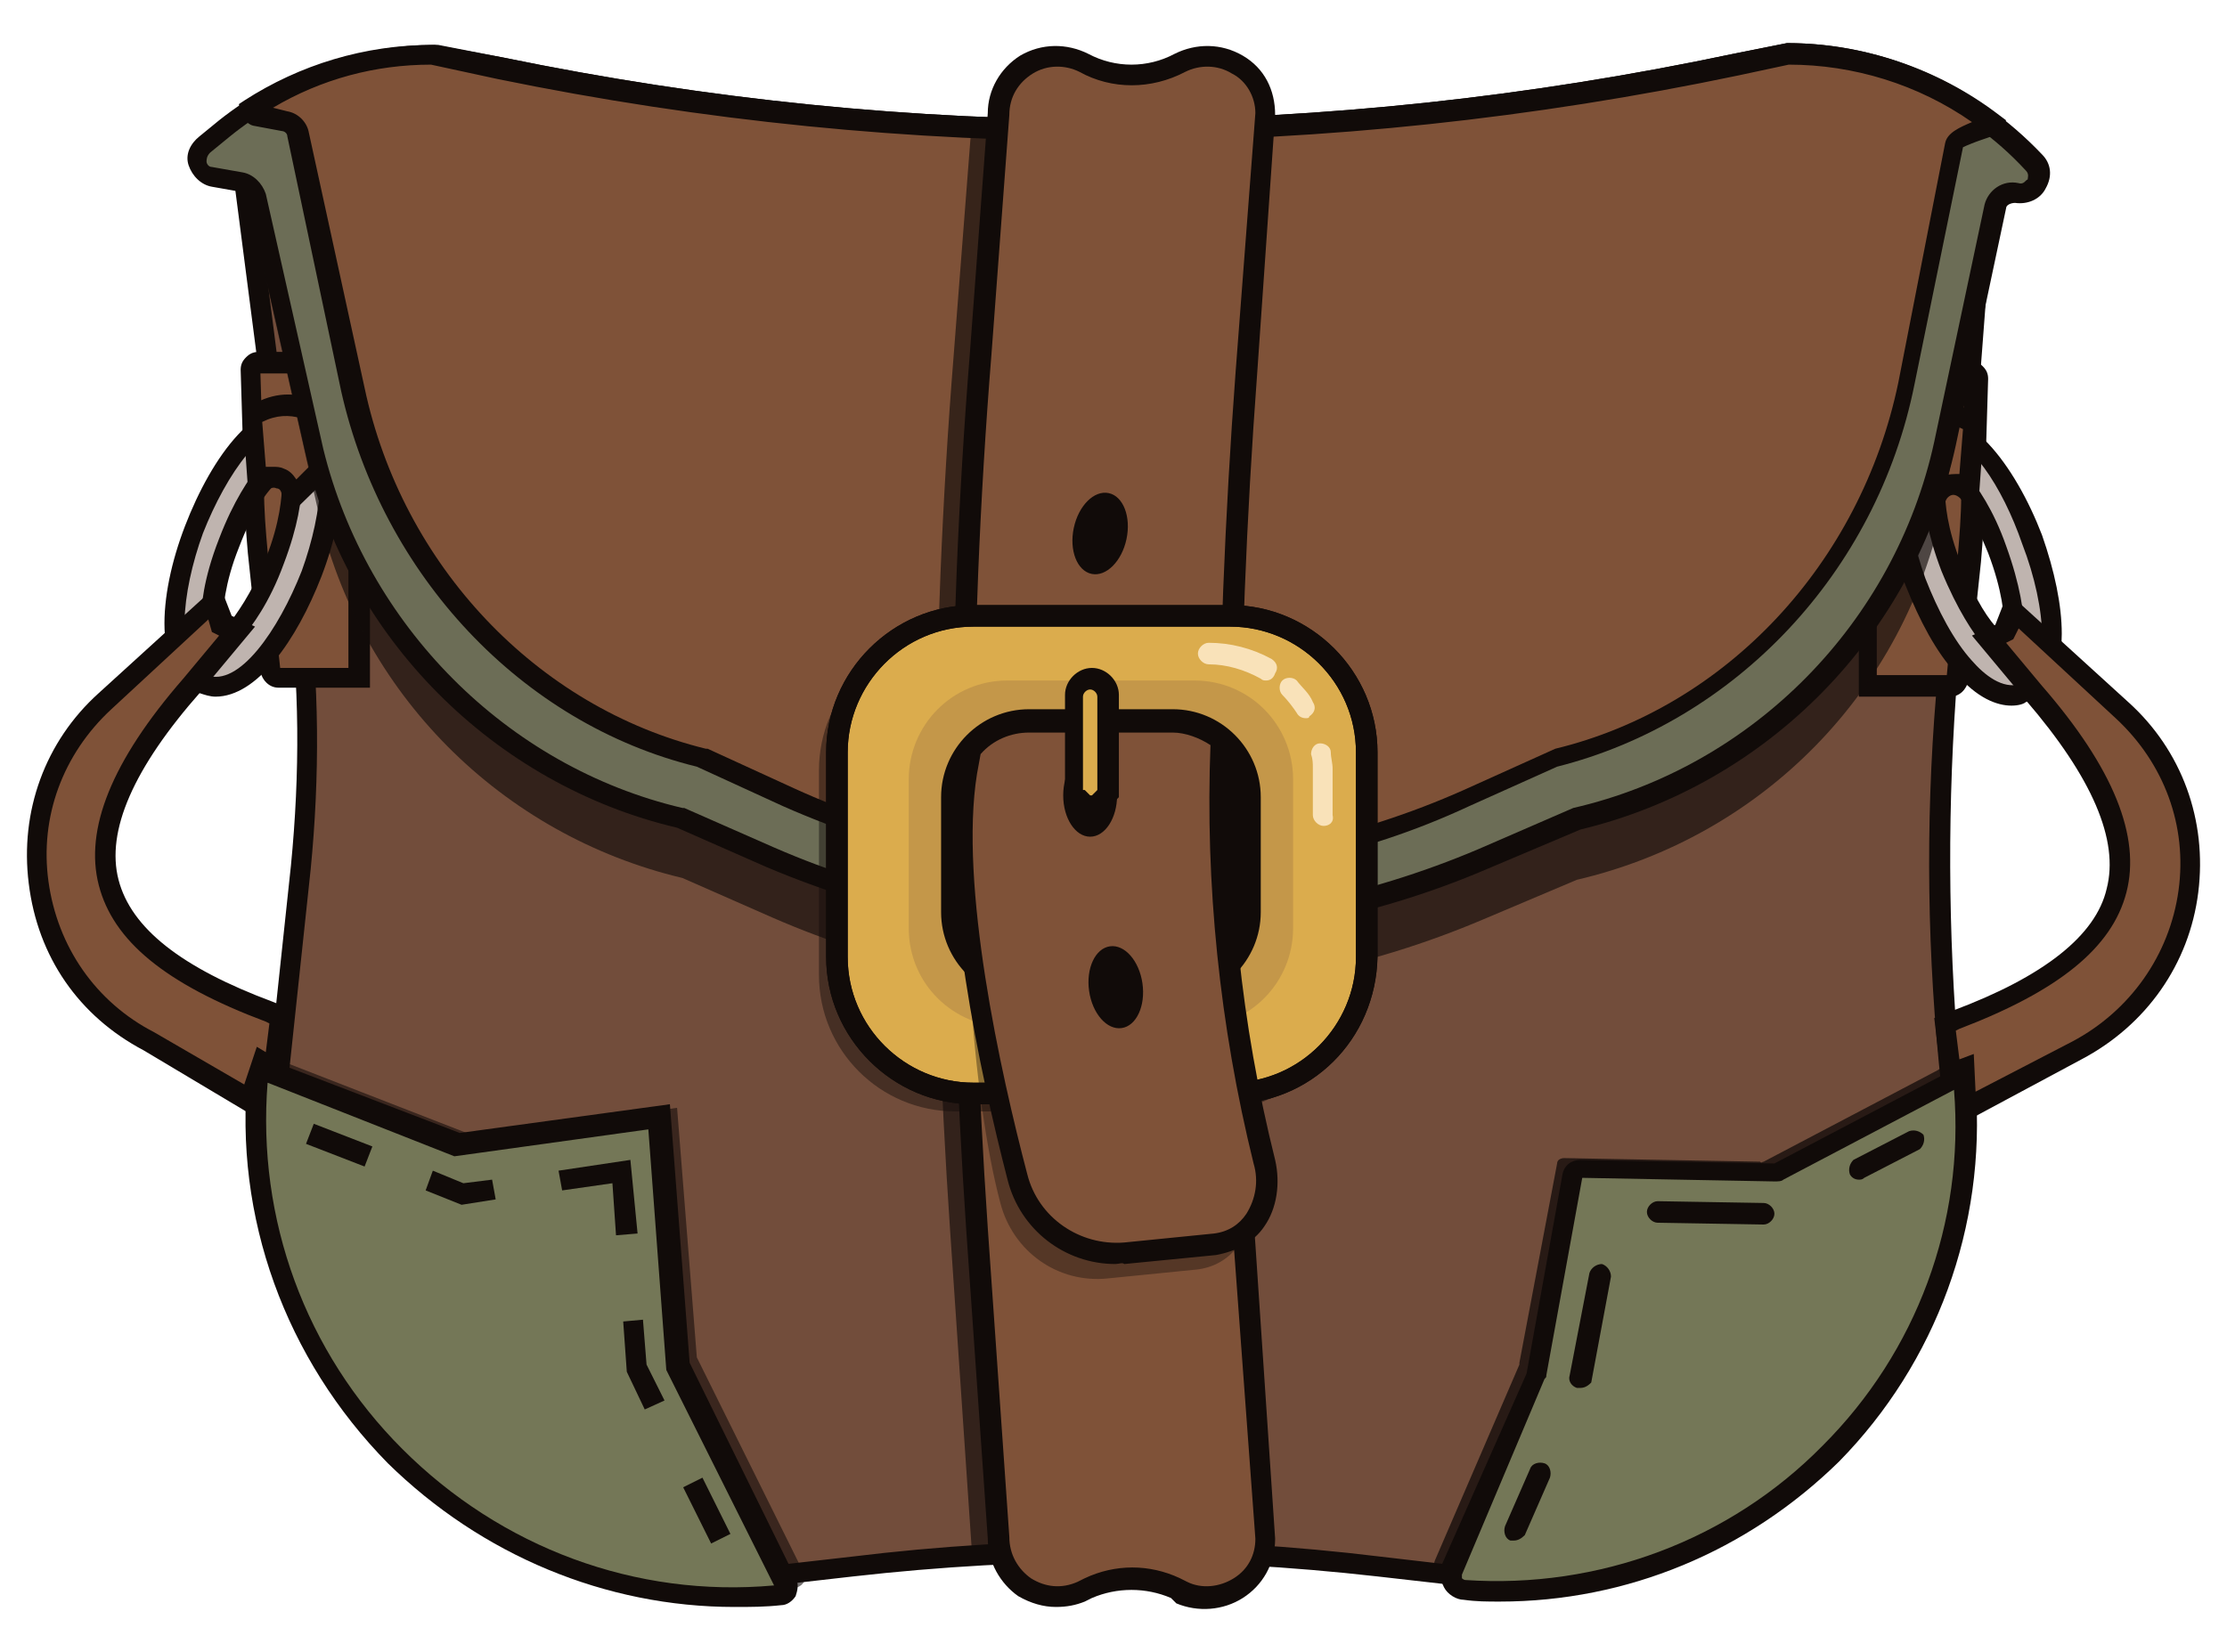 <?xml version="1.0" encoding="utf-8"?>
<!-- Generator: Adobe Illustrator 24.2.3, SVG Export Plug-In . SVG Version: 6.00 Build 0)  -->
<svg version="1.1" id="Lag_1" xmlns="http://www.w3.org/2000/svg" xmlns:xlink="http://www.w3.org/1999/xlink" x="0px" y="0px"
	 viewBox="0 0 124 92" style="enable-background:new 0 0 124 92;" xml:space="preserve">
<style type="text/css">
	.st0{fill:#724D3B;}
	.st1{fill:#110B09;}
	.st2{opacity:0.58;}
	.st3{fill:#747757;}
	.st4{opacity:0.76;}
	.st5{fill:#7F5238;}
	.st6{fill:#BFB4AF;}
	.st7{opacity:0.65;}
	.st8{fill:#6C6D56;}
	.st9{opacity:0.46;}
	.st10{fill:#DBAC4D;}
	.st11{fill:#F9E2B9;}
	.st12{fill:#C49749;}
	.st13{opacity:0.38;}
</style>
<g>
	<g>
		<g>
			<path class="st0" d="M81.1,87.8l-4.4-0.5c-9.8-1.1-19.6-1.1-29.4,0L43,87.8c-15.8,1.9-29.2-11.4-27.5-27.2l1.3-12.2
				c0.5-5.1,0.5-10.3-0.2-15.4l-2.9-22.6h96.8l-2.1,28.4c-0.5,7.3-0.4,14.6,0.3,21.8v0C110.3,76.3,96.9,89.6,81.1,87.8z"/>
			<path class="st1" d="M84.1,88.5c-1,0-2-0.1-3-0.2l-4.4-0.5c-9.7-1.1-19.5-1.1-29.2,0l-4.4,0.5c-7.7,0.9-15.3-1.7-20.8-7.2
				c-5.5-5.5-8.2-13-7.4-20.7l1.3-12.2c0.5-5.1,0.5-10.2-0.2-15.2L13,9.8h98.1l-2.2,29c-0.5,7.2-0.4,14.5,0.3,21.7
				c0.8,7.7-1.9,15.3-7.4,20.7C97.1,85.9,90.7,88.5,84.1,88.5z M81.2,87.2c7.3,0.9,14.6-1.6,19.8-6.8c5.3-5.2,7.8-12.4,7.1-19.8
				c-0.8-7.3-0.9-14.7-0.3-21.9l2.1-27.7H14.3l2.8,21.9c0.7,5.1,0.7,10.4,0.2,15.5l-1.3,12.2c-0.8,7.4,1.8,14.6,7.1,19.8
				S35.6,88,43,87.2l4.4-0.5c9.8-1.2,19.7-1.2,29.5,0L81.2,87.2L81.2,87.2z"/>
		</g>
		<g>
			<g class="st2">
				<path class="st1" d="M44.4,88.4c-16.6,1.5-30.6-12.4-29-29.1c0-0.1,0.2-0.2,0.3-0.2l10.8,4.2l11.2-1.6l1.1,13.9l6,12.1
					C44.9,88,44.7,88.3,44.4,88.4z"/>
			</g>
			<g>
				<path class="st3" d="M43.4,88.9c-16.6,1.5-30.6-12.4-29-29.1c0-0.1,0.2-0.2,0.3-0.2l10.8,4.2l11.2-1.6l1.1,13.9l6,12.1
					C43.9,88.5,43.7,88.8,43.4,88.9z"/>
				<path class="st1" d="M40.9,89.5c-7.2,0-14.1-2.9-19.3-8c-5.7-5.8-8.6-13.7-7.8-21.8c0-0.2,0.2-0.5,0.4-0.6
					c0.2-0.1,0.5-0.2,0.7-0.1l10.7,4.1l11.7-1.6l1.1,14.4l5.9,12c0.2,0.3,0.1,0.7,0,1c-0.2,0.3-0.5,0.5-0.8,0.5h0
					C42.6,89.5,41.8,89.5,40.9,89.5z M14.9,60.3c-0.6,7.6,2.1,15,7.5,20.4c5.5,5.5,13,8.3,20.7,7.6l-6-12l-1-13.4l-10.8,1.5
					L14.9,60.3z M43.3,88.3L43.3,88.3C43.3,88.3,43.3,88.3,43.3,88.3L43.3,88.3z"/>
			</g>
			<g>
				<g>
					<path class="st3" d="M17.2,63.2l8.5,3.3l8.8-1.2l0.8,10.9l4.7,9.5"/>
				</g>
				<g>
					<g>
						
							<rect x="18.3" y="62.1" transform="matrix(0.361 -0.932 0.932 0.361 -47.445 58.344)" class="st1" width="1.2" height="3.5"/>
					</g>
					<g>
						<polygon class="st1" points="25.7,67.1 23.7,66.3 24.1,65.2 25.8,65.9 27.4,65.7 27.6,66.8 						"/>
					</g>
					<g>
						<polygon class="st1" points="34.3,68.8 34.1,65.9 31.3,66.3 31.1,65.2 35.1,64.6 35.5,68.7 						"/>
					</g>
					<g>
						<polygon class="st1" points="35.9,78.5 34.9,76.4 34.7,73.6 35.8,73.5 36,76 37,78 						"/>
					</g>
					<g>
						
							<rect x="38.8" y="82.4" transform="matrix(0.895 -0.445 0.445 0.895 -33.355 26.351)" class="st1" width="1.2" height="3.5"/>
					</g>
				</g>
			</g>
		</g>
		<g>
			<g class="st4">
				<path class="st1" d="M79.9,86.9c-0.2,0.5,0.1,1.1,0.7,1.1c15.9,1.2,29.2-12.1,27.9-28.1c0-0.3-0.4-0.5-0.6-0.3l-9.7,5.1
					c-0.1,0-0.1,0.1-0.2,0l-10.9-0.2c-0.2,0-0.4,0.1-0.4,0.3l-2.1,11.1c0,0,0,0.1,0,0.1L79.9,86.9z"/>
			</g>
			<g>
				<path class="st3" d="M80.9,87.4c-0.2,0.5,0.1,1.1,0.7,1.1c15.9,1.2,29.2-12.1,27.9-28.1c0-0.3-0.4-0.5-0.6-0.3l-9.7,5.1
					c-0.1,0-0.1,0.1-0.2,0l-10.9-0.2c-0.2,0-0.4,0.1-0.4,0.3l-2.1,11.1c0,0,0,0.1,0,0.1L80.9,87.4z"/>
				<path class="st1" d="M83.5,89.2c-0.7,0-1.3,0-2-0.1c-0.4,0-0.9-0.3-1.1-0.7c-0.2-0.4-0.3-0.9-0.1-1.3v0L85,76.5l2-11.1
					c0.1-0.5,0.5-0.8,1-0.8c0,0,0,0,0,0l10.8,0.2l9.7-5.1c0.3-0.2,0.7-0.2,1,0c0.3,0.2,0.5,0.5,0.5,0.8c0.6,7.8-2.2,15.4-7.6,20.9
					C97.3,86.4,90.6,89.2,83.5,89.2z M81.4,87.7c0,0.1,0,0.2,0,0.2c0,0,0.1,0.1,0.2,0.1c7.4,0.5,14.7-2.2,19.9-7.5
					c5.2-5.2,7.9-12.4,7.3-19.8l-9.5,5c-0.1,0.1-0.3,0.1-0.5,0.1l-10.7-0.2l-2,11c0,0.1,0,0.1-0.1,0.2L81.4,87.7L81.4,87.7z
					 M98.9,64.7C98.9,64.7,98.9,64.7,98.9,64.7L98.9,64.7z"/>
			</g>
			<g>
				<g>
					<path class="st3" d="M106.5,63.5l-7.7,4.1c-0.1,0-0.1,0-0.2,0L90,67.5c-0.2,0-0.3,0.1-0.3,0.3L88,76.6c0,0,0,0.1,0,0.1
						l-3.7,8.6"/>
				</g>
				<g>
					<g>
						<path class="st1" d="M103.5,65.7c-0.2,0-0.4-0.1-0.5-0.3c-0.1-0.3,0-0.6,0.2-0.8l3.1-1.6c0.3-0.1,0.6,0,0.8,0.2
							c0.1,0.3,0,0.6-0.2,0.8l-3.1,1.6C103.7,65.7,103.6,65.7,103.5,65.7z"/>
					</g>
					<g>
						<path class="st1" d="M88,77.3c-0.1,0-0.1,0-0.2,0c-0.3-0.1-0.5-0.4-0.4-0.7l1.1-5.7c0.1-0.3,0.4-0.5,0.7-0.5
							c0.3,0.1,0.5,0.4,0.5,0.7l-1.1,5.9C88.5,77.1,88.3,77.3,88,77.3z M98.2,68.2C98.2,68.2,98.2,68.2,98.2,68.2l-5.9-0.1
							c-0.3,0-0.6-0.3-0.6-0.6c0-0.3,0.3-0.6,0.6-0.6c0,0,0,0,0,0l5.9,0.1c0.3,0,0.6,0.3,0.6,0.6C98.8,67.9,98.5,68.2,98.2,68.2z"/>
					</g>
					<g>
						<path class="st1" d="M84.3,85.8c-0.1,0-0.2,0-0.2,0c-0.3-0.1-0.4-0.5-0.3-0.8l1.4-3.2c0.1-0.3,0.5-0.4,0.8-0.3
							c0.3,0.1,0.4,0.5,0.3,0.8l-1.4,3.2C84.7,85.7,84.5,85.8,84.3,85.8z"/>
					</g>
				</g>
			</g>
		</g>
	</g>
	<g>
		<g>
			<path class="st5" d="M104,38.2h4.5c0.2,0,0.4-0.2,0.4-0.4l0.7-6.6c0.1-1.2,0.2-2.4,0.2-3.6l0.2-6.6c0-0.2-0.2-0.4-0.4-0.4H104
				V38.2z"/>
			<path class="st1" d="M108.6,38.8h-5.1V20.1h6.2c0.3,0,0.5,0.1,0.7,0.3c0.2,0.2,0.3,0.4,0.3,0.7l-0.2,6.6c0,1.2-0.1,2.4-0.2,3.6
				l-0.7,6.6C109.5,38.4,109.1,38.8,108.6,38.8z M104.6,37.6h3.8l0.6-6.5c0.1-1.2,0.2-2.4,0.2-3.5l0.2-6.4h-4.9V37.6z"/>
		</g>
		<g>
			<g>
				<g>
					<path class="st6" d="M112.7,38.6c-2.2,0.8-4.7-2.6-6-6.2c-1.3-3.6-1.7-7.8,0.5-8.6c2.2-0.8,4.7,2.6,6,6.2
						C114.5,33.5,115,37.7,112.7,38.6z M109.1,26.8c-0.5-0.6-1.4-0.3-1.3,0.5c0,1,0.2,2.5,0.9,4.3c0.7,1.9,1.5,3.2,2.2,3.9
						c0.5,0.5,1.3,0.2,1.3-0.5c0-1-0.2-2.5-0.9-4.4C110.5,28.8,109.7,27.6,109.1,26.8z"/>
					<path class="st1" d="M112,39.3c-0.8,0-1.9-0.4-3.1-1.8c-1.1-1.2-2-2.9-2.8-4.9c-1.5-3.9-1.8-8.4,0.8-9.3c2.6-1,5.3,2.6,6.8,6.5
						c0.7,2,1.1,3.9,1.1,5.5c0,2.6-1.1,3.5-2,3.8C112.7,39.2,112.4,39.3,112,39.3z M107.9,24.2c-0.2,0-0.3,0-0.5,0.1
						c-1.8,0.7-1.4,4.5-0.2,7.9c0.7,1.8,1.6,3.5,2.6,4.6c0.7,0.8,1.7,1.6,2.7,1.3l0,0c1-0.4,1.2-1.7,1.2-2.7c0-1.4-0.4-3.3-1.1-5.1
						C111.5,27.1,109.6,24.2,107.9,24.2z M111.4,36.4c-0.4,0-0.7-0.2-1-0.5c-0.5-0.6-1.4-1.9-2.3-4.1c-0.8-2.1-1-3.6-1-4.5
						c0-0.6,0.3-1.1,0.9-1.3c0.5-0.2,1.1,0,1.5,0.4l0,0c0.6,0.7,1.5,2,2.2,4c0.8,2.2,1,3.8,1,4.6c0,0.6-0.3,1.1-0.9,1.3
						C111.7,36.4,111.6,36.4,111.4,36.4z M108.5,27.1C108.5,27.1,108.4,27.1,108.5,27.1c-0.1,0-0.2,0.1-0.2,0.2
						c0,0.7,0.1,2.1,0.9,4.1c0.8,2.1,1.6,3.2,2.1,3.7c0.1,0.1,0.1,0.1,0.2,0.1c0,0,0.1-0.1,0.1-0.2c0-0.7-0.1-2.1-0.9-4.2
						c-0.8-2-1.6-3.2-2-3.7C108.6,27.1,108.5,27.1,108.5,27.1z"/>
				</g>
			</g>
			<g>
				<path class="st5" d="M109.6,27.4c-0.7-0.8-1.9-0.4-1.9,0.7l-2.7-2.7c0.3-1.1,1-2,1.9-2.3c1-0.4,2-0.2,3,0.5L109.6,27.4z"/>
				<path class="st1" d="M108.3,29.5l-4-3.9l0.1-0.3c0.4-1.4,1.2-2.3,2.3-2.7c1.1-0.4,2.3-0.2,3.5,0.5l0.3,0.2l-0.4,5.6l-0.9-1.1
					c-0.2-0.2-0.4-0.3-0.6-0.2c-0.2,0.1-0.3,0.3-0.3,0.5L108.3,29.5z M105.7,25.3l1.8,1.8c0.2-0.3,0.4-0.4,0.7-0.6
					c0.3-0.1,0.6-0.1,0.9-0.1l0.2-2.5c-0.8-0.4-1.5-0.5-2.2-0.2C106.5,23.9,106,24.4,105.7,25.3z"/>
			</g>
		</g>
		<g>
			<path class="st5" d="M109.5,61.7l6.2-3.3c7.2-3.8,8.4-13.5,2.5-18.9l-6-5.6l-0.5,1.2l-0.8,0.4l2.5,3c8,9.3,5.6,14.4-4.4,18.2
				l-0.6,0.3l0.3,2.9l0.7-0.4L109.5,61.7z"/>
			<path class="st1" d="M109,62.7l-0.1-2.1l-0.7,0.3l-0.5-4.2l1-0.4c5.1-1.9,8-4.2,8.6-6.8c0.7-2.7-0.8-6.2-4.5-10.5l-3-3.6l1.3-0.6
				l0.7-1.8l6.7,6.1c3,2.7,4.4,6.6,3.9,10.6c-0.5,4-2.9,7.4-6.5,9.3L109,62.7z M109.9,58.7l0.1,2.1l5.4-2.8c3.2-1.7,5.4-4.8,5.9-8.4
				c0.5-3.6-0.8-7.1-3.5-9.6l-5.4-5l-0.3,0.6l-0.4,0.2l2,2.4c4,4.6,5.5,8.4,4.7,11.5c-0.8,3.1-3.8,5.5-9.3,7.6l-0.2,0.1l0.2,1.6
				L109.9,58.7z"/>
		</g>
	</g>
	<g>
		<g>
			<path class="st5" d="M20,37.8h-4.5c-0.2,0-0.4-0.2-0.4-0.4l-0.7-6.6c-0.1-1.2-0.2-2.4-0.2-3.6l-0.2-6.6c0-0.2,0.2-0.4,0.4-0.4H20
				V37.8z"/>
			<path class="st1" d="M20.6,38.3h-5.1c-0.5,0-0.9-0.4-1-0.9l-0.7-6.6c-0.1-1.2-0.2-2.4-0.2-3.6l-0.2-6.6c0-0.3,0.1-0.5,0.3-0.7
				c0.2-0.2,0.4-0.3,0.7-0.3h6.2V38.3z M15.6,37.3L15.6,37.3L15.6,37.3z M15.6,37.2h3.8V20.8h-4.9l0.2,6.4c0,1.2,0.1,2.4,0.2,3.5
				L15.6,37.2z M14.5,20.6L14.5,20.6L14.5,20.6z"/>
		</g>
		<g>
			<g>
				<g>
					<path class="st6" d="M10.8,29.5c1.3-3.6,3.8-7,6-6.2c2.2,0.8,1.8,5,0.5,8.6s-3.8,7-6,6.2C9,37.3,9.5,33.1,10.8,29.5z
						 M12.8,30.3c-0.7,1.9-0.9,3.4-0.9,4.4c0,0.7,0.8,1,1.3,0.5c0.6-0.7,1.5-2,2.2-3.9c0.7-1.9,0.9-3.3,0.9-4.3
						c0-0.8-0.8-1.1-1.3-0.5C14.3,27.1,13.5,28.4,12.8,30.3z"/>
					<path class="st1" d="M12,38.8c-0.3,0-0.6-0.1-0.9-0.2c-2.6-1-2.3-5.4-0.8-9.3l0,0c1.5-3.9,4.1-7.5,6.8-6.5
						c2.6,1,2.3,5.4,0.8,9.3C16.5,35.7,14.3,38.8,12,38.8z M11.3,29.7c-1.2,3.3-1.6,7.2,0.2,7.9c1.8,0.7,4-2.5,5.3-5.8
						c1.2-3.3,1.6-7.2-0.2-7.9C14.8,23.2,12.6,26.4,11.3,29.7L11.3,29.7z M12.6,36c-0.2,0-0.3,0-0.5-0.1c-0.5-0.2-0.9-0.7-0.9-1.3
						c0-0.8,0.1-2.3,1-4.6l0,0c0.8-2.1,1.7-3.4,2.2-4c0.4-0.5,1-0.6,1.5-0.4c0.5,0.2,0.9,0.7,0.9,1.3c0,0.9-0.2,2.4-1,4.5
						c-0.8,2.2-1.8,3.5-2.3,4.1C13.3,35.8,13,36,12.6,36z M13.3,30.5c-0.8,2-0.9,3.5-0.9,4.2c0,0.1,0.1,0.2,0.1,0.2
						c0,0,0.1,0,0.2-0.1c0.4-0.5,1.3-1.7,2.1-3.7c0.8-2,0.9-3.5,0.9-4.1c0-0.1,0-0.2-0.1-0.2c-0.1,0-0.1,0-0.2,0.1
						C14.9,27.3,14.1,28.4,13.3,30.5L13.3,30.5z"/>
				</g>
			</g>
			<g>
				<path class="st5" d="M14.1,23.1c1-0.6,2-0.8,3-0.5c1,0.4,1.6,1.2,1.9,2.3l-2.7,2.7c0-1.1-1.2-1.5-1.9-0.7L14.1,23.1z"/>
				<path class="st1" d="M15.7,29.1l0-1.4c0-0.3-0.1-0.5-0.3-0.5c-0.2-0.1-0.4,0-0.6,0.2l-0.9,1.1l-0.4-5.6l0.3-0.2
					c1.2-0.8,2.4-0.9,3.5-0.5c1.1,0.4,1.9,1.3,2.3,2.7l0.1,0.3L15.7,29.1z M15.2,26c0.2,0,0.4,0,0.6,0.1c0.3,0.1,0.5,0.3,0.7,0.6
					l1.8-1.8c-0.3-0.8-0.8-1.4-1.5-1.6c-0.7-0.2-1.4-0.2-2.2,0.2l0.2,2.5C15,26,15.1,26,15.2,26z"/>
			</g>
		</g>
		<g>
			<path class="st5" d="M13.9,61.3L8.3,58c-7.2-3.8-8.4-13.5-2.5-18.9l6-5.6l0.5,1.2l0.8,0.4l-2.5,3C2.7,47.4,5,52.6,15,56.4
				l0.6,0.3l-0.3,2.9l-0.7-0.4L13.9,61.3z"/>
			<path class="st1" d="M14.2,62.2L8,58.5c-3.6-1.9-5.9-5.2-6.4-9.3c-0.5-4,0.9-7.9,3.9-10.6l6.7-6.1l0.7,1.8l1.3,0.6l-3,3.6
				C7.4,42.8,5.9,46.3,6.6,49c0.7,2.7,3.5,4.9,8.6,6.8l1,0.4l-0.5,4.2L15,60L14.2,62.2z M11.6,34.5l-5.4,5c-2.7,2.5-4,6-3.5,9.6
				c0.5,3.6,2.6,6.7,5.9,8.4l5,2.9l0.7-2.1l0.5,0.3L15,57l-0.2-0.1c-5.6-2.1-8.5-4.5-9.3-7.6c-0.8-3.1,0.7-6.9,4.7-11.5l2-2.4
				l-0.4-0.2L11.6,34.5z"/>
		</g>
	</g>
	<g>
		<g class="st7">
			<path class="st1" d="M110.6,14.9l-2.4,13.2C106.1,38.5,98.1,46.6,87.8,49l-5.2,2.2c-12.7,5.4-27,5.4-39.6-0.1l-5-2.2
				c-10.1-2.4-18-10.3-20.3-20.5l-3.2-14.2"/>
		</g>
		<g>
			<path class="st8" d="M87.8,45.6l-5.2,2.2c-12.7,5.4-27,5.4-39.6-0.1l-5-2.2c-10.1-2.4-18-10.3-20.3-20.5l-3.2-14.2
				c-0.1-0.4-0.4-0.7-0.8-0.8l-1.7-0.3c-0.9-0.2-1.1-1.3-0.4-1.8l1.1-0.9C15.7,4.5,19.9,3,24.1,3l3.7,0.8C50.5,8.4,74,8.4,96.6,3.6
				L99.5,3c5.2,0,10.2,2.2,13.7,6v0c0.7,0.7,0,1.9-0.9,1.7l0,0c-0.5-0.1-1.1,0.2-1.2,0.8l-2.8,13.2C106.1,35.1,98.1,43.2,87.8,45.6z
				"/>
			<path class="st1" d="M62.8,52.4c-6.9,0-13.7-1.4-20.1-4.1l-5-2.2C27.5,43.7,19.3,35.5,17,25.2L13.8,11c0-0.2-0.2-0.3-0.3-0.3
				l-1.7-0.3c-0.6-0.1-1.1-0.6-1.3-1.2c-0.2-0.6,0.1-1.2,0.6-1.6l1.1-0.9c3.4-2.7,7.7-4.2,12.1-4.2l0.1,0L28,3.2
				c22.8,4.7,45.8,4.6,68.5-0.2l3-0.6c5.4,0,10.5,2.3,14.2,6.2c0.5,0.5,0.6,1.2,0.2,1.9c-0.3,0.6-1,0.9-1.7,0.8
				c-0.2,0-0.5,0.1-0.5,0.3l-2.8,13.2C106.6,35.4,98.4,43.7,88,46.2l-5.2,2.2C76.5,51.1,69.7,52.4,62.8,52.4z M24.1,3.6
				C20,3.6,16,5,12.8,7.6l-1.1,0.9c-0.2,0.2-0.2,0.4-0.2,0.5c0,0.1,0.1,0.3,0.3,0.3l1.7,0.3c0.6,0.1,1.1,0.6,1.3,1.2l3.2,14.2
				C20.4,34.8,28.2,42.7,38,45l0.1,0l5,2.2c12.4,5.4,26.7,5.4,39.2,0.1l5.3-2.3c10-2.3,17.9-10.3,20.1-20.4l2.8-13.2
				c0.2-0.8,1-1.4,1.9-1.2c0.3,0.1,0.4-0.2,0.5-0.2c0-0.1,0.1-0.3-0.1-0.5c-3.4-3.7-8.2-5.8-13.3-5.8l-2.8,0.6
				C73.9,9,50.6,9.1,27.7,4.4L24.1,3.6z"/>
		</g>
		<g>
			<path class="st5" d="M14.2,6.4l1.6,0.3c0.4,0.1,0.7,0.4,0.8,0.8l3.1,14.2c2.2,10.2,9.7,18.1,19.4,20.5l4.8,2.2
				c12,5.5,25.7,5.5,37.8,0.1l5-2.2c9.8-2.4,17.4-10.5,19.5-20.8l2.7-13.2c0.1-0.5,1.9-0.9,2.1-1.2C107.7,4.4,103.7,3,99.5,3
				l-2.9,0.6C74,8.4,50.5,8.4,27.8,3.8L24.1,3C20.5,3,17,4.1,14,6C14,6,14,6.3,14.2,6.4z"/>
			<path class="st1" d="M62.8,49c-6.6,0-13.1-1.4-19.2-4.1l-4.8-2.2c-9.8-2.4-17.5-10.7-19.8-20.9L16,7.6c0-0.2-0.2-0.3-0.3-0.3
				l-1.6-0.3c-0.4-0.1-0.6-0.5-0.7-0.8l-0.1-0.4l0.3-0.2c3.1-2,6.7-3.1,10.5-3.1l0.1,0L28,3.2c22.8,4.7,45.8,4.6,68.5-0.2l3-0.6
				c4.2,0,8.4,1.4,11.8,4l0.4,0.3l-0.3,0.5c-0.2,0.3-0.5,0.4-1.1,0.6c-0.3,0.1-0.8,0.3-1,0.4l-2.7,13.2c-2.1,10.5-10,18.8-19.9,21.3
				l-4.9,2.2C75.8,47.7,69.3,49,62.8,49z M15.2,6l0.8,0.2c0.6,0.1,1.1,0.6,1.2,1.2l3.1,14.2c2.1,9.9,9.6,17.8,19,20.1l0.1,0l4.8,2.2
				c11.8,5.4,25.4,5.4,37.3,0.1l5.1-2.3c9.5-2.3,17-10.3,19.1-20.4L108.3,8c0.1-0.6,0.8-0.9,1.5-1.2c-3-2.1-6.6-3.2-10.2-3.2
				l-2.8,0.6C73.9,9,50.6,9.1,27.7,4.4l-3.7-0.8C20.9,3.6,17.9,4.4,15.2,6z"/>
		</g>
	</g>
	<g>
		<g>
			<g class="st7">
				<path class="st1" d="M69,6.4l-1.1,14.4c-1.2,16.2-1.3,32.4-0.1,48.6L69,85.7l-14.9,0.5l-1.2-17.7c-1.1-16.2-1.1-32.5,0.2-48.7
					l1-12.9C54.1,6.9,62.7,7.9,69,6.4z"/>
			</g>
			<g>
				<path class="st5" d="M65.9,88.7l-0.4-0.2c-1.5-0.7-3.3-0.7-4.8,0l-0.4,0.2c-2.2,1-4.6-0.6-4.6-3l-1.2-17.2
					c-1.1-16.2-1.1-32.5,0.2-48.7l1-13.4c0-2.4,2.6-4,4.8-2.9l0,0c1.7,0.9,3.7,0.9,5.4,0l0,0c2.2-1.1,4.8,0.4,4.8,2.9l-1.1,14.4
					c-1.2,16.2-1.3,32.4-0.1,48.6l1.2,16.4C70.5,88.1,68,89.7,65.9,88.7z"/>
				<path class="st1" d="M58.8,89.5c-0.7,0-1.4-0.2-2.1-0.6C55.7,88.2,55,87,55,85.7l-1.2-17.2c-1.1-16.2-1.1-32.6,0.2-48.8l1-13.4
					c0-1.3,0.7-2.5,1.8-3.2C58,2.4,59.4,2.4,60.6,3c1.5,0.8,3.3,0.8,4.8,0c1.2-0.6,2.6-0.6,3.8,0.1C70.4,3.8,71,5,71,6.4L70,20.8
					c-1.2,16.1-1.3,32.4-0.1,48.5L71,85.7c0,1.4-0.7,2.6-1.8,3.3c-1.1,0.7-2.5,0.8-3.7,0.3L65.2,89c-1.4-0.6-3-0.6-4.4,0l-0.4,0.2
					C59.9,89.4,59.4,89.5,58.8,89.5z M66.1,88.1c0.8,0.4,1.8,0.3,2.6-0.2c0.8-0.5,1.2-1.3,1.2-2.2l-1.2-16.3
					c-1.2-16.2-1.1-32.6,0.1-48.7l1.1-14.4c0-0.9-0.5-1.8-1.3-2.2C67.8,3.6,66.8,3.6,66,4c-1.9,1-4.1,1-5.9,0
					c-0.8-0.4-1.8-0.4-2.6,0.1c-0.8,0.5-1.3,1.3-1.3,2.3l-1,13.4c-1.3,16.1-1.3,32.5-0.2,48.6l1.2,17.2c0,1,0.5,1.8,1.2,2.3
					c0.8,0.5,1.7,0.6,2.6,0.2l0.4-0.2c1.7-0.8,3.6-0.8,5.3,0L66.1,88.1z"/>
			</g>
			<g>
				
					<ellipse transform="matrix(0.208 -0.978 0.978 0.208 19.459 83.487)" class="st1" cx="61.3" cy="29.7" rx="2.3" ry="1.5"/>
			</g>
		</g>
		<g>
			<g>
				<g class="st9">
					<path class="st1" d="M67.5,35.3H53.2c-4.2,0-7.6,3.4-7.6,7.6v11.4c0,4.2,3.4,7.6,7.6,7.6h14.3c4.2,0,7.6-3.4,7.6-7.6V42.9
						C75.1,38.7,71.7,35.3,67.5,35.3z M68.6,51.8c0,2.4-1.9,4.3-4.3,4.3h-8c-2.4,0-4.3-1.9-4.3-4.3v-6.4c0-2.4,1.9-4.3,4.3-4.3h8
						c2.4,0,4.3,1.9,4.3,4.3V51.8z"/>
				</g>
				<g>
					<path class="st10" d="M68.4,34.3H54.2c-4.2,0-7.6,3.4-7.6,7.6v11.4c0,4.2,3.4,7.6,7.6,7.6h14.3c4.2,0,7.6-3.4,7.6-7.6V41.9
						C76,37.7,72.6,34.3,68.4,34.3z M69.6,50.9c0,2.4-1.9,4.3-4.3,4.3h-8c-2.4,0-4.3-1.9-4.3-4.3v-6.4c0-2.4,1.9-4.3,4.3-4.3h8
						c2.4,0,4.3,1.9,4.3,4.3V50.9z"/>
					<path class="st1" d="M68.4,61.5H54.2c-4.5,0-8.2-3.7-8.2-8.2V41.9c0-4.5,3.7-8.2,8.2-8.2h14.3c4.5,0,8.2,3.7,8.2,8.2v11.4
						C76.6,57.9,73,61.5,68.4,61.5z M54.2,34.9c-3.9,0-7,3.2-7,7v11.4c0,3.9,3.2,7,7,7h14.3c3.9,0,7-3.2,7-7V41.9c0-3.9-3.2-7-7-7
						H54.2z M65.3,55.7h-8c-2.7,0-4.9-2.2-4.9-4.9v-6.4c0-2.7,2.2-4.9,4.9-4.9h8c2.7,0,4.9,2.2,4.9,4.9v6.4
						C70.2,53.5,68,55.7,65.3,55.7z M57.3,40.7c-2,0-3.7,1.7-3.7,3.7v6.4c0,2,1.7,3.7,3.7,3.7h8c2,0,3.7-1.7,3.7-3.7v-6.4
						c0-2-1.7-3.7-3.7-3.7H57.3z"/>
				</g>
				<g>
					<path class="st11" d="M72.7,40c-0.2,0-0.4-0.1-0.5-0.3c-0.2-0.3-0.5-0.7-0.8-1c-0.2-0.2-0.2-0.6,0-0.8c0.2-0.2,0.6-0.2,0.8,0
						c0.3,0.4,0.7,0.7,0.9,1.2c0.2,0.3,0.1,0.6-0.2,0.8C72.9,40,72.8,40,72.7,40z"/>
				</g>
				<g>
					<path class="st11" d="M73.7,46c-0.3,0-0.6-0.3-0.6-0.6v-2.6c0-0.3,0-0.5-0.1-0.8c0-0.3,0.2-0.6,0.5-0.6c0.3,0,0.6,0.2,0.6,0.5
						c0,0.3,0.1,0.6,0.1,0.9v2.6C74.3,45.8,74,46,73.7,46z"/>
				</g>
				<g>
					<path class="st11" d="M70.5,37.9c-0.1,0-0.2,0-0.3-0.1c-0.9-0.5-1.9-0.8-2.9-0.8c-0.3,0-0.6-0.3-0.6-0.6c0-0.3,0.3-0.6,0.6-0.6
						c1.2,0,2.4,0.3,3.5,0.9c0.3,0.2,0.4,0.5,0.2,0.8C70.9,37.8,70.7,37.9,70.5,37.9z"/>
				</g>
				<g>
					<path class="st12" d="M66.5,37.9H56.1c-3.1,0-5.5,2.5-5.5,5.5v8.3c0,3.1,2.5,5.5,5.5,5.5h10.4c3.1,0,5.5-2.5,5.5-5.5v-8.3
						C72,40.4,69.6,37.9,66.5,37.9z M69.6,50.9c0,2.4-1.9,4.3-4.3,4.3h-8c-2.4,0-4.3-1.9-4.3-4.3v-6.4c0-2.4,1.9-4.3,4.3-4.3h8
						c2.4,0,4.3,1.9,4.3,4.3V50.9z"/>
				</g>
				<g>
					<path class="st1" d="M68.4,61.5H54.2c-4.5,0-8.2-3.7-8.2-8.2V41.9c0-4.5,3.7-8.2,8.2-8.2h14.3c4.5,0,8.2,3.7,8.2,8.2v11.4
						C76.6,57.9,73,61.5,68.4,61.5z M54.2,34.9c-3.9,0-7,3.2-7,7v11.4c0,3.9,3.2,7,7,7h14.3c3.9,0,7-3.2,7-7V41.9c0-3.9-3.2-7-7-7
						H54.2z M65.3,55.7h-8c-2.7,0-4.9-2.2-4.9-4.9v-6.4c0-2.7,2.2-4.9,4.9-4.9h8c2.7,0,4.9,2.2,4.9,4.9v6.4
						C70.2,53.5,68,55.7,65.3,55.7z M57.3,40.7c-2,0-3.7,1.7-3.7,3.7v6.4c0,2,1.7,3.7,3.7,3.7h8c2,0,3.7-1.7,3.7-3.7v-6.4
						c0-2-1.7-3.7-3.7-3.7H57.3z"/>
				</g>
			</g>
			<g>
				<g class="st13">
					<path class="st1" d="M54.3,43l0.2-1.4c0.8-0.9,0.5,0,1.8,0h8c1.1,0,2,0.4,2.8,1l0,0.3c-0.3,8,0.6,15.9,2.4,23.2
						c0.5,2.2-0.6,4.3-2.8,4.6l-5,0.5c-2.8,0.3-5.3-1.5-6-4.2C54.1,61,53.3,49.2,54.3,43z"/>
				</g>
				<g>
					<path class="st5" d="M53.8,43l0.2-1.4c0.8-0.9,1.9-1.5,3.2-1.5h8c1.1,0,2,0.4,2.8,1l0,0.3c-0.3,8,0.6,15.9,2.4,23.2
						c0.5,2.2-0.6,4.3-2.8,4.6l-5,0.5c-2.8,0.3-5.3-1.5-6-4.2C55.1,59.5,52.8,49.2,53.8,43z"/>
					<path class="st1" d="M62.1,70.4c-2.8,0-5.3-1.9-6-4.7c-1.5-5.8-3.8-16.4-2.8-22.7l0.3-1.6l0.1-0.1c0.9-1.1,2.3-1.7,3.7-1.7h8
						c1.1,0,2.3,0.4,3.1,1.2l0.2,0.2l-0.1,0.6c-0.3,7.6,0.5,15.4,2.4,23c0.3,1.3,0.1,2.7-0.6,3.7c-0.6,0.9-1.6,1.4-2.7,1.6l-5.1,0.5
						C62.5,70.3,62.3,70.4,62.1,70.4z M54.4,43.1c-1,6.2,1.3,16.6,2.8,22.3c0.6,2.4,2.9,4,5.4,3.8l5-0.5c0.8-0.1,1.4-0.5,1.8-1.1
						c0.5-0.8,0.7-1.8,0.4-2.8c-1.9-7.7-2.7-15.6-2.4-23.3l0,0c-0.6-0.4-1.4-0.7-2.1-0.7h-8c-1,0-2,0.4-2.7,1.2L54.4,43.1z"/>
				</g>
				<g>
					<ellipse class="st1" cx="60.7" cy="44.3" rx="1.5" ry="2.3"/>
				</g>
				<g>
					<ellipse transform="matrix(0.99 -0.142 0.142 0.99 -7.162 9.35)" class="st1" cx="62.1" cy="55" rx="1.5" ry="2.3"/>
				</g>
				<g>
					<path class="st10" d="M61.7,44.2l-0.5,0.4c-0.3,0.3-0.8,0.3-1.1,0l-0.4-0.4v-5.5c0-0.5,0.4-0.9,0.9-0.9l0,0
						c0.5,0,0.9,0.4,0.9,0.9V44.2z"/>
					<path class="st1" d="M60.8,45.4C60.7,45.4,60.7,45.4,60.8,45.4c-0.4,0-0.7-0.2-1-0.4l-0.5-0.6v-5.7c0-0.8,0.7-1.5,1.5-1.5
						s1.5,0.7,1.5,1.5v5.7l-0.6,0.6C61.4,45.3,61.1,45.4,60.8,45.4z M60.4,44l0.2,0.2c0,0,0.1,0.1,0.1,0.1c0,0,0.1,0,0.1,0l0.3-0.3
						v-5.2c0-0.2-0.2-0.4-0.4-0.4s-0.4,0.2-0.4,0.4V44z"/>
				</g>
			</g>
		</g>
	</g>
</g>
</svg>
